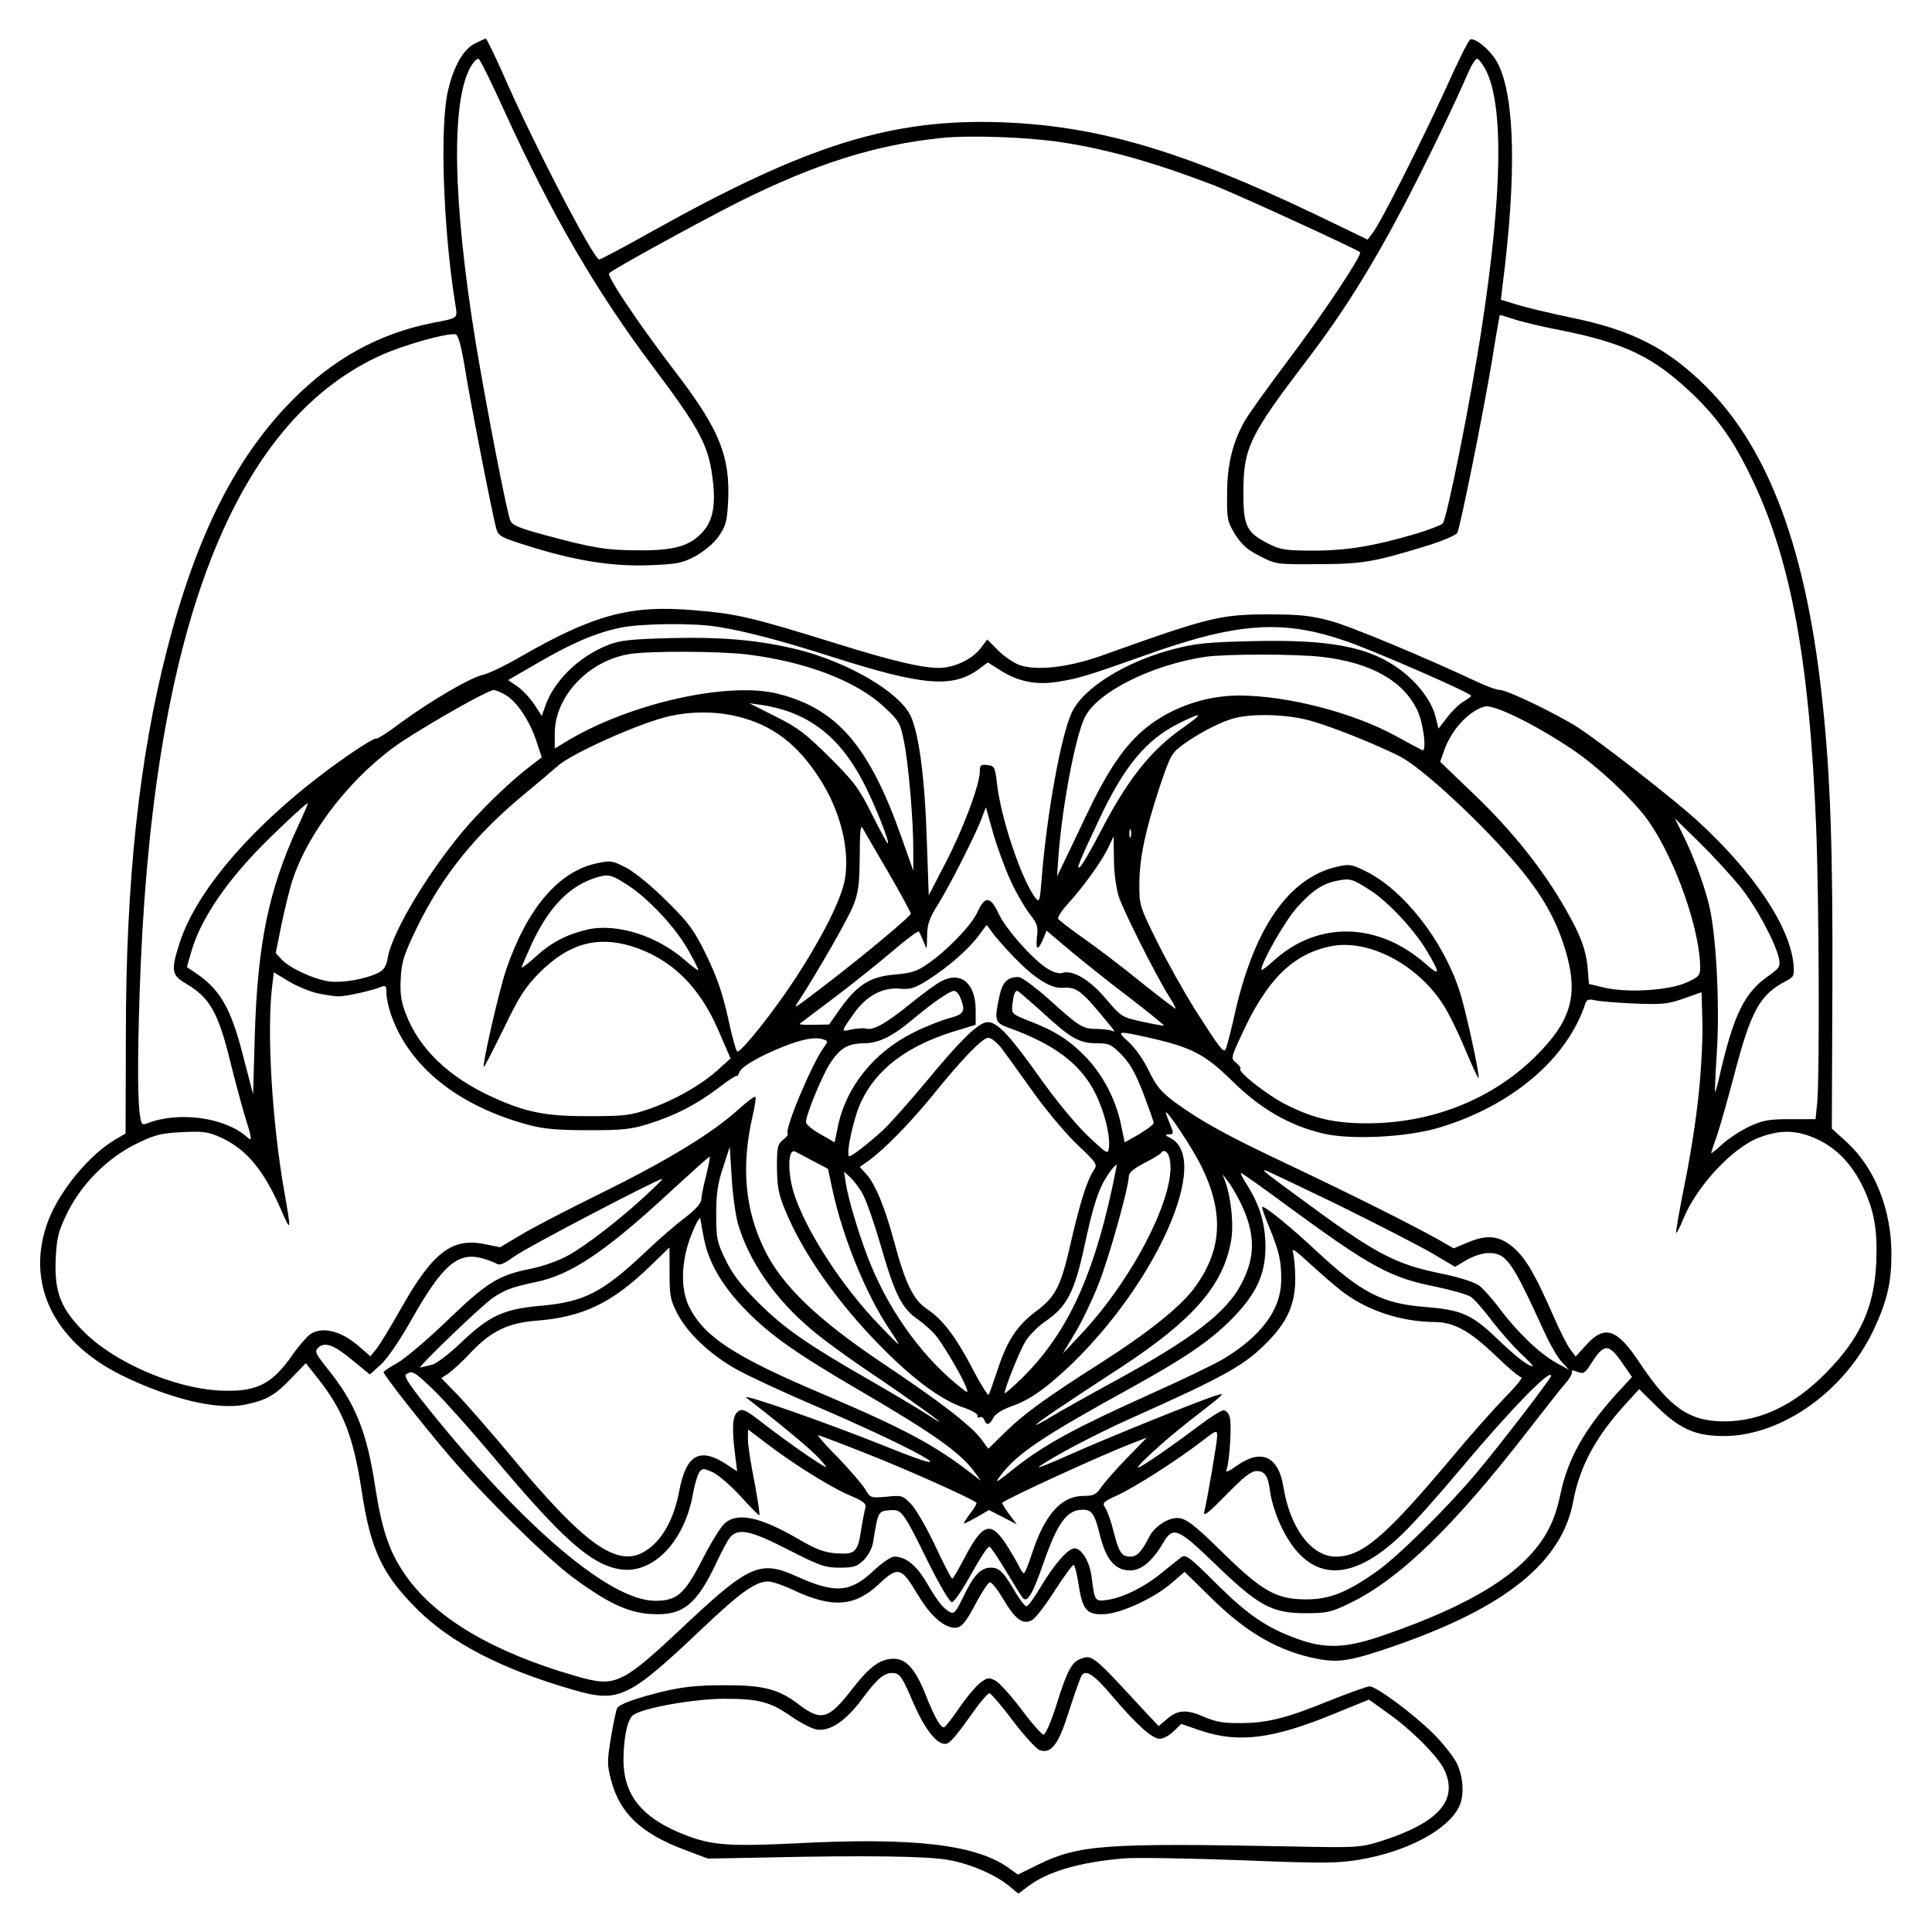 <?xml version="1.0" standalone="no"?>
<!DOCTYPE svg PUBLIC "-//W3C//DTD SVG 20010904//EN"
 "http://www.w3.org/TR/2001/REC-SVG-20010904/DTD/svg10.dtd">
<svg version="1.0" xmlns="http://www.w3.org/2000/svg"
 width="700pt" height="700pt" viewBox="0 0 700 700"
 preserveAspectRatio="xMidYMid meet">
<g transform="translate(0,700) scale(0.1,-0.1)"
fill="#000000" stroke="none">
<path d="M1722 6843 c-42 -20 -77 -80 -98 -168 -31 -125 -19 -497 25 -773 9
-58 15 -53 -82 -72 -195 -39 -358 -129 -507 -279 -206 -208 -349 -492 -455
-905 -101 -394 -149 -839 -149 -1397 l-1 -356 -36 -21 c-93 -54 -199 -181
-242 -289 -89 -226 13 -443 266 -567 177 -86 345 -126 446 -105 77 16 107 33
167 96 l52 54 42 -53 c93 -117 130 -212 160 -407 32 -215 75 -306 201 -431
122 -122 305 -217 564 -292 168 -49 201 -33 474 226 134 127 189 166 234 166
14 0 53 -13 89 -30 144 -68 225 -62 314 22 67 63 80 59 135 -33 44 -74 85
-115 126 -125 32 -8 47 7 92 93 20 37 41 68 47 70 6 2 28 -25 49 -61 43 -73
71 -94 104 -76 12 6 49 54 82 106 34 52 64 94 69 94 4 0 12 -32 18 -71 14 -94
31 -112 98 -107 63 5 183 62 242 115 l44 38 97 -95 c129 -128 249 -195 388
-221 75 -14 121 -6 277 48 403 140 605 304 646 523 23 125 80 232 188 351 l51
56 68 -67 c81 -79 140 -104 244 -103 209 3 436 166 539 388 48 103 63 169 63
275 -1 160 -61 309 -161 401 l-55 50 2 502 c2 505 -7 772 -35 1035 -57 554
-193 923 -423 1152 -140 139 -269 205 -492 250 -76 16 -164 37 -195 47 l-56
17 6 51 c51 399 45 680 -16 803 -22 45 -81 96 -101 89 -6 -2 -47 -84 -91 -183
-89 -194 -236 -486 -264 -520 l-17 -22 -195 94 c-483 230 -784 318 -1130 331
-400 14 -705 -81 -1269 -396 -99 -56 -185 -101 -190 -101 -20 0 -240 422 -351
678 -30 67 -57 122 -60 122 -3 0 -20 -8 -38 -17z m109 -253 c171 -373 328
-644 538 -923 161 -214 196 -278 211 -387 15 -102 5 -163 -32 -205 -46 -53
-104 -70 -233 -69 -119 0 -169 9 -343 56 -89 24 -116 35 -123 52 -13 31 -84
398 -124 636 -85 519 -92 886 -18 1011 10 16 22 28 27 26 5 -2 49 -90 97 -197z
m3552 157 c65 -126 61 -443 -14 -932 -39 -259 -127 -697 -142 -712 -7 -6 -50
-23 -97 -37 -149 -44 -249 -61 -370 -61 -103 0 -120 3 -164 25 -79 40 -91 63
-91 183 0 164 20 206 230 482 125 163 230 330 341 540 77 144 197 393 244 503
13 29 27 51 33 49 6 -2 19 -20 30 -40z m-1533 -263 c169 -26 342 -76 550 -156
89 -35 516 -231 528 -242 8 -9 -131 -219 -256 -385 -73 -97 -146 -198 -162
-226 -44 -78 -64 -158 -64 -266 -1 -90 1 -99 29 -145 24 -37 44 -56 90 -79 58
-30 61 -30 209 -29 162 0 205 8 394 66 57 17 107 39 112 47 11 22 94 433 126
626 14 88 27 161 28 163 2 1 23 -5 47 -13 24 -9 99 -27 166 -40 242 -48 343
-97 487 -234 84 -81 141 -159 199 -276 151 -298 222 -669 247 -1285 11 -272
13 -914 4 -1006 l-6 -59 -92 0 c-78 0 -99 -4 -147 -26 -31 -15 -75 -43 -98
-64 -22 -21 -41 -35 -41 -33 0 3 9 31 21 64 11 32 40 134 64 226 60 228 92
285 187 334 28 15 30 19 26 62 -14 138 -146 334 -351 521 -92 83 -349 283
-431 336 -77 49 -255 135 -281 135 -11 0 -45 12 -75 26 -196 92 -471 207 -542
225 -66 18 -110 23 -218 23 -179 0 -216 -9 -610 -150 -119 -42 -231 -55 -295
-34 -20 7 -55 30 -77 52 l-41 41 -25 -33 c-32 -40 -94 -69 -149 -70 -64 0
-170 25 -378 90 -304 94 -353 106 -510 119 -231 20 -364 -16 -630 -169 -55
-32 -116 -61 -135 -65 -44 -9 -191 -95 -300 -175 -45 -34 -84 -59 -87 -56 -3
3 -44 -21 -92 -54 -319 -219 -558 -484 -622 -692 -30 -94 -27 -112 25 -142 86
-50 117 -106 160 -281 15 -61 38 -147 51 -191 30 -97 30 -102 8 -82 -79 69
-243 92 -357 49 -22 -9 -24 -7 -30 36 -9 67 -7 276 4 543 54 1225 341 1957
862 2199 85 40 256 88 280 79 9 -4 20 -46 32 -119 18 -115 99 -529 114 -584 8
-27 16 -32 112 -62 171 -54 306 -76 440 -71 104 4 120 7 170 33 33 19 66 46
84 72 26 37 30 54 34 125 8 165 -31 261 -189 468 -137 179 -252 351 -242 360
16 16 336 191 471 259 275 137 492 206 732 231 108 11 317 3 440 -16z m-1250
-1755 c98 -15 237 -52 415 -109 329 -105 437 -114 532 -44 l32 24 46 -29 c64
-41 131 -54 209 -41 75 12 107 22 310 94 340 122 503 133 736 52 106 -37 450
-187 450 -197 0 -3 -12 -12 -26 -20 -15 -8 -41 -33 -59 -56 l-33 -43 -11 44
c-14 55 -62 120 -126 168 -111 84 -254 112 -540 105 -163 -4 -204 -8 -287 -30
-171 -45 -325 -141 -365 -229 -39 -84 -90 -366 -109 -602 -6 -81 -8 -87 -22
-70 -51 67 -126 289 -140 417 -7 58 -9 62 -34 65 -24 3 -28 0 -28 -23 0 -47
-59 -206 -123 -329 l-62 -120 -7 199 c-7 228 -29 389 -59 452 -41 85 -223 192
-403 238 -139 35 -276 48 -469 43 -143 -4 -181 -8 -224 -25 -106 -42 -195
-129 -227 -220 l-13 -37 -28 43 c-16 24 -44 53 -62 65 l-32 22 109 63 c126 73
207 107 294 126 74 16 267 19 356 4z m105 -100 c215 -26 400 -97 500 -192 52
-48 57 -57 70 -122 17 -82 35 -297 34 -399 l0 -71 -44 125 c-116 327 -232 462
-445 516 -184 47 -550 -37 -777 -178 l-33 -20 0 55 c0 133 121 262 269 287 71
12 325 11 426 -1z m2085 -9 c178 -21 295 -87 346 -195 22 -47 34 -151 17 -143
-5 2 -46 24 -93 50 -156 86 -396 148 -571 148 -129 0 -260 -49 -352 -130 -71
-63 -130 -153 -205 -312 -37 -79 -76 -159 -85 -178 l-17 -35 5 75 c15 189 62
434 96 502 46 91 240 188 434 218 75 11 329 11 425 0z m-2955 -140 c40 -25 87
-96 110 -170 l18 -54 -34 -26 c-70 -53 -157 -135 -227 -213 -135 -152 -281
-390 -297 -487 -5 -30 -14 -44 -33 -54 -48 -24 -131 -38 -180 -32 -57 9 -140
47 -171 79 l-22 24 21 104 c12 57 30 131 41 164 60 179 222 383 398 500 112
73 310 185 330 185 7 0 28 -9 46 -20z m1030 -61 c116 -44 200 -127 270 -267
39 -78 88 -202 82 -208 -2 -2 -27 45 -57 104 -47 95 -64 118 -154 208 -86 85
-115 108 -196 148 l-95 48 50 -7 c27 -4 72 -15 100 -26z m2830 -133 c96 -64
231 -191 282 -267 95 -139 183 -390 183 -525 0 -29 -5 -34 -52 -55 -65 -28
-214 -37 -297 -17 l-54 13 -4 50 c-5 70 -26 127 -81 222 -81 142 -191 280
-325 409 l-129 124 12 34 c26 79 89 149 149 166 32 9 178 -62 316 -154z
m-3027 119 c128 -30 220 -99 301 -225 76 -117 111 -258 92 -367 -13 -72 -82
-210 -182 -362 -72 -111 -191 -261 -207 -261 -5 0 -20 55 -34 121 -20 90 -40
148 -78 227 -45 92 -63 117 -143 196 -53 53 -115 104 -146 121 -52 27 -58 28
-109 17 -138 -29 -252 -163 -328 -385 -24 -69 -88 -347 -81 -353 1 -2 33 60
71 137 56 117 78 151 129 203 105 106 208 136 334 98 142 -44 245 -142 315
-303 l45 -104 -41 -37 c-60 -56 -160 -113 -251 -145 -72 -25 -93 -27 -220 -27
-158 -1 -230 14 -353 70 -157 72 -265 176 -312 302 -17 44 -21 73 -18 127 3
61 11 85 59 185 93 190 214 339 394 487 50 41 101 85 115 97 48 45 301 158
405 181 80 18 167 18 243 0z m1615 -44 c-116 -82 -199 -187 -298 -379 -32 -61
-64 -117 -72 -123 -16 -14 -2 21 68 169 92 196 171 292 292 352 87 43 90 37
10 -19z m464 28 c79 -22 232 -83 324 -129 81 -41 301 -245 429 -398 88 -105
138 -193 171 -302 50 -165 23 -259 -110 -390 -157 -154 -374 -240 -608 -240
-116 0 -191 17 -288 65 -67 32 -182 122 -171 132 3 3 -4 13 -15 22 -20 16 -20
17 21 105 90 196 183 288 319 317 136 29 315 -63 410 -211 20 -31 56 -104 80
-163 25 -59 46 -105 48 -103 6 6 -47 250 -69 316 -60 184 -204 368 -343 435
-47 23 -57 25 -99 15 -179 -40 -306 -227 -376 -550 -13 -58 -27 -109 -30 -113
-9 -10 -20 4 -112 148 -38 61 -99 169 -135 242 -64 129 -65 133 -65 210 1 97
21 191 73 350 40 118 43 124 88 157 58 42 140 84 188 95 70 17 192 12 270 -10z
m-3669 -386 c-105 -229 -145 -423 -155 -758 l-6 -210 -33 127 c-47 187 -86
255 -183 318 l-24 16 17 59 c31 106 111 229 231 356 61 64 183 179 190 179 2
0 -14 -39 -37 -87z m2585 -197 c20 -43 51 -96 68 -118 27 -34 31 -45 26 -83
-5 -49 4 -51 23 -6 l12 29 91 -77 c51 -42 147 -119 215 -170 67 -52 121 -95
119 -97 -1 -1 -36 5 -78 14 -75 17 -77 18 -132 83 -58 69 -120 106 -158 94
-11 -4 -33 2 -53 15 -53 32 -152 144 -178 200 -29 63 -50 65 -76 6 -21 -47
-110 -140 -182 -189 -37 -26 -58 -33 -118 -38 -88 -7 -136 -37 -198 -124 l-40
-57 -57 -1 c-31 -1 -53 1 -49 4 4 3 61 47 127 96 66 50 160 125 209 167 49 42
92 74 95 71 3 -4 11 -21 18 -38 11 -31 11 -31 12 22 1 45 8 64 42 118 42 68
137 255 158 314 l13 34 27 -96 c15 -52 44 -130 64 -173z m2640 -16 c60 -74
131 -207 143 -265 5 -27 1 -33 -40 -62 -85 -60 -123 -137 -172 -345 -9 -43
-19 -77 -20 -75 -1 1 1 63 6 137 12 177 -2 441 -29 546 -21 82 -56 174 -98
259 l-25 50 87 -85 c48 -47 114 -119 148 -160z m-3086 52 c46 -79 83 -148 83
-152 0 -10 -167 -149 -305 -255 -126 -96 -122 -94 -100 -60 64 98 179 298 197
345 18 46 22 76 23 177 0 81 3 116 9 105 5 -9 47 -82 93 -160z m880 126 c-3
-7 -5 -2 -5 12 0 14 2 19 5 13 2 -7 2 -19 0 -25z m-61 -81 c0 -50 8 -104 18
-137 18 -53 134 -285 183 -362 13 -21 23 -40 23 -43 0 -2 -58 42 -128 98 -70
57 -165 129 -210 160 -45 32 -84 62 -88 68 -3 5 12 29 34 53 56 61 123 154
147 204 11 23 20 42 20 42 0 0 0 -37 1 -83z m-1760 -95 c76 -50 173 -154 218
-235 20 -35 36 -67 36 -71 0 -4 -21 11 -47 34 -102 90 -249 136 -355 112 -75
-18 -130 -46 -188 -99 -27 -25 -50 -42 -50 -38 0 3 16 40 35 82 60 130 131
206 222 239 56 19 64 18 129 -24z m2692 -20 c63 -41 155 -140 199 -213 53 -88
52 -99 -2 -51 -172 151 -388 156 -547 14 -26 -24 -48 -40 -48 -36 0 28 88 181
131 228 56 62 94 86 149 96 43 8 52 5 118 -38z m-1293 -241 c70 -73 131 -112
171 -110 57 4 69 -5 183 -145 9 -11 10 -16 3 -12 -6 4 -31 7 -55 8 -55 0 -65
7 -174 105 -54 48 -101 83 -113 83 -40 0 -58 -18 -69 -70 -19 -89 -17 -96 37
-115 165 -60 258 -131 311 -237 32 -64 54 -152 49 -195 -3 -27 -5 -26 -77 42
-45 43 -115 128 -179 218 -112 158 -157 203 -193 192 -35 -11 -96 -72 -214
-215 -62 -74 -132 -153 -156 -175 -56 -51 -118 -99 -123 -94 -11 12 18 143 44
197 55 117 163 200 330 253 l85 26 0 56 c-1 95 -54 139 -124 102 -17 -8 -66
-44 -109 -79 -90 -73 -137 -100 -163 -93 -10 3 -34 1 -54 -3 -39 -9 -39 -10 9
58 44 63 103 95 164 90 40 -4 55 1 102 30 74 47 148 111 185 161 l30 40 20
-27 c10 -15 46 -56 80 -91z m-2524 -130 c28 -6 62 -11 77 -11 28 0 124 22 155
35 14 6 17 2 17 -22 0 -16 7 -51 16 -77 65 -190 243 -333 500 -402 52 -14 105
-19 214 -19 125 0 156 3 220 23 98 31 173 70 254 131 36 28 66 47 67 43 0 -4
4 3 9 15 6 14 39 36 92 62 97 46 167 66 204 57 25 -7 25 -8 10 -29 -45 -62
-145 -301 -132 -315 3 -2 -5 -13 -17 -22 -20 -16 -22 -27 -22 -102 1 -68 6
-96 30 -153 64 -157 195 -342 354 -501 114 -115 214 -188 293 -214 29 -10 52
-23 50 -30 -1 -6 2 -9 8 -5 5 3 13 -1 16 -9 8 -22 19 -20 33 7 7 14 33 30 64
41 69 24 126 65 216 150 314 302 510 748 361 823 -18 9 -20 13 -7 13 21 0 21
2 3 45 -8 19 -13 35 -11 35 9 0 95 -130 125 -190 87 -173 79 -312 -26 -451
-51 -67 -168 -160 -334 -266 -200 -127 -282 -187 -349 -253 l-60 -59 -26 35
c-39 51 -152 138 -359 276 -235 158 -361 279 -425 408 -72 146 -86 301 -45
483 9 38 14 71 11 73 -3 3 -31 -18 -63 -47 -94 -85 -255 -183 -492 -300 -122
-60 -256 -129 -296 -154 l-74 -44 -55 11 c-118 25 -189 -29 -303 -231 -37 -66
-78 -133 -90 -148 l-22 -27 -38 33 c-66 59 -137 77 -181 46 -12 -9 -41 -42
-64 -75 -76 -109 -133 -135 -268 -128 -163 10 -373 101 -482 208 -89 87 -113
148 -107 272 4 75 9 96 42 164 52 105 145 198 250 250 68 33 88 38 166 42 78
4 94 1 142 -20 91 -43 152 -115 215 -258 38 -88 39 -84 13 63 -44 250 -64 577
-44 743 l6 51 55 -33 c30 -18 77 -37 104 -43z m2329 -17 c19 -49 13 -59 -41
-73 -29 -8 -88 -31 -131 -53 -142 -71 -243 -197 -272 -339 l-12 -58 -52 30
c-29 16 -52 36 -52 43 0 27 61 175 90 217 35 52 62 68 120 69 53 0 104 25 175
85 73 61 136 105 152 105 7 0 18 -12 23 -26z m296 -51 c103 -95 134 -113 198
-113 45 0 53 -4 91 -43 30 -31 51 -69 78 -140 20 -53 37 -101 37 -106 0 -5
-24 -23 -52 -40 l-53 -30 -13 62 c-18 90 -64 179 -124 243 -60 63 -113 98
-207 134 -65 26 -66 26 -63 60 4 36 9 50 18 50 3 0 43 -35 90 -77z m2379 -293
c-8 -85 -31 -233 -51 -329 -19 -95 -33 -175 -31 -178 2 -2 14 21 26 51 49 119
179 259 276 295 78 29 137 27 210 -7 72 -34 126 -92 166 -175 40 -85 52 -154
47 -271 -7 -163 -59 -276 -183 -401 -115 -117 -238 -175 -368 -175 -126 0
-198 50 -306 212 -82 124 -126 139 -193 66 l-39 -43 -19 25 c-11 14 -38 68
-61 120 -64 147 -99 207 -140 245 -52 47 -97 54 -167 25 l-55 -23 -56 32 c-92
52 -322 167 -546 273 -222 105 -313 155 -409 225 -48 36 -66 57 -93 112 -18
39 -50 84 -73 105 -46 42 -44 42 70 17 159 -36 205 -60 306 -159 101 -99 202
-158 324 -188 99 -25 306 -15 423 20 264 79 465 249 531 450 5 14 12 17 34 12
15 -4 79 -9 142 -12 101 -4 123 -2 180 18 l65 23 3 -105 c2 -58 -4 -175 -13
-260z m-2527 163 c16 -21 67 -92 114 -158 47 -66 119 -152 161 -192 72 -68 74
-72 60 -93 -23 -33 -49 -113 -82 -257 -37 -164 -56 -201 -127 -254 -68 -50
-105 -106 -140 -213 -15 -45 -29 -85 -32 -90 -2 -4 -29 38 -58 94 -61 117
-109 180 -165 217 -49 32 -79 93 -119 243 -34 127 -70 213 -103 248 l-22 24
30 21 c58 42 148 133 233 237 110 136 182 210 203 210 10 0 31 -17 47 -37z
m-954 -638 c40 -135 135 -273 267 -383 39 -34 148 -113 243 -176 166 -113 293
-207 171 -128 -33 21 -125 76 -205 122 -225 129 -308 187 -401 279 -63 63 -95
104 -120 156 -31 64 -34 77 -34 165 0 74 5 112 25 170 l24 75 7 -110 c3 -60
14 -137 23 -170z m269 230 l57 -30 16 -75 c38 -176 123 -382 207 -507 20 -29
34 -53 32 -53 -2 0 -32 30 -66 66 -132 135 -263 335 -309 470 -27 77 -27 173
0 162 4 -2 32 -16 63 -33z m1291 19 c43 -111 -119 -439 -321 -652 l-63 -67 45
75 c25 41 63 121 85 177 39 98 110 353 110 392 0 12 19 28 56 47 30 15 57 32
60 36 8 13 21 9 28 -8z m-1675 -71 c-10 -38 -18 -78 -18 -89 -1 -14 -21 -37
-58 -65 -32 -24 -97 -80 -144 -125 -156 -147 -222 -181 -379 -195 -136 -12
-187 -36 -289 -133 -45 -43 -91 -78 -107 -81 -16 -4 -34 -8 -41 -10 -17 -5
222 225 262 252 44 30 71 40 157 58 128 26 256 113 493 333 72 66 133 121 136
121 3 1 -3 -29 -12 -66z m1470 -50 c-72 -330 -167 -530 -328 -688 -34 -33 -61
-56 -61 -53 0 19 56 157 76 189 13 21 44 52 68 69 82 55 109 108 145 275 27
124 44 183 66 226 15 30 44 69 51 69 1 0 -7 -39 -17 -87z m814 -56 c138 -68
292 -147 341 -175 l88 -52 42 25 c24 14 59 25 78 25 66 0 84 -25 203 -285 20
-44 48 -93 63 -109 l27 -29 -44 24 c-59 32 -139 107 -204 193 -28 38 -64 78
-79 89 -15 11 -73 30 -138 43 -167 34 -238 72 -510 273 -128 94 -137 101 -127
101 4 0 121 -56 260 -123z m-1718 38 c13 -22 42 -105 65 -184 52 -181 77 -231
135 -271 24 -17 55 -45 69 -63 31 -41 93 -147 106 -182 10 -26 8 -25 -38 13
-135 113 -250 279 -318 457 -35 92 -70 209 -79 265 l-7 45 22 -20 c12 -11 33
-38 45 -60z m1539 -44 c303 -222 372 -260 538 -293 57 -12 113 -28 126 -36 13
-8 47 -47 77 -87 30 -39 77 -92 104 -118 28 -26 48 -47 45 -47 -17 0 -59 32
-130 100 -93 89 -129 104 -264 115 -152 12 -229 52 -390 202 -96 90 -190 166
-197 160 -2 -2 10 -36 26 -74 36 -88 44 -123 43 -195 -2 -104 -72 -198 -208
-281 -34 -20 -158 -80 -275 -132 -262 -118 -373 -178 -480 -262 -72 -58 -78
-61 -53 -28 60 79 151 140 469 315 197 109 286 169 366 249 90 91 123 161 124
261 0 85 -20 152 -65 224 -16 25 -27 46 -24 46 4 0 79 -53 168 -119z m-170 13
c55 -113 56 -197 3 -297 -55 -104 -176 -197 -462 -353 -88 -48 -188 -104 -223
-125 -34 -21 -61 -35 -58 -31 6 9 89 66 306 207 261 171 371 296 400 457 11
57 1 155 -20 215 l-10 28 19 -25 c11 -14 31 -48 45 -76z m-2154 25 c-91 -85
-215 -181 -282 -218 -32 -18 -90 -39 -135 -48 -117 -23 -160 -50 -306 -191
-73 -70 -154 -138 -180 -152 -26 -14 -47 -28 -47 -32 0 -10 140 -188 238 -303
128 -149 345 -363 446 -439 125 -93 203 -130 286 -134 115 -7 165 34 239 193
18 38 39 78 48 87 29 32 75 22 209 -47 114 -58 133 -65 186 -65 52 0 63 4 88
28 17 18 31 44 34 68 17 106 18 109 58 112 45 4 48 1 143 -192 41 -82 76 -141
84 -141 8 0 39 46 70 102 31 56 60 101 66 99 5 -1 32 -42 61 -90 28 -47 55
-91 61 -97 16 -16 36 19 73 126 52 149 86 195 143 195 33 0 43 -14 63 -95 22
-87 55 -125 109 -125 40 0 81 34 120 101 36 60 52 53 188 -78 156 -151 205
-178 327 -178 77 0 92 3 160 36 179 86 378 279 645 624 60 77 121 155 137 173
16 18 26 37 23 43 -4 5 4 5 19 -1 24 -9 28 -6 50 28 48 76 64 76 115 2 l34
-49 -58 -63 c-114 -126 -175 -235 -201 -360 -21 -103 -56 -169 -128 -241 -102
-101 -274 -191 -531 -278 -123 -41 -197 -43 -297 -6 -110 40 -177 86 -292 200
-96 96 -110 106 -126 95 -9 -7 -42 -33 -71 -57 -62 -51 -143 -91 -199 -98 -43
-6 -44 -4 -55 84 -7 55 -36 103 -62 103 -23 0 -73 -57 -122 -139 -23 -39 -46
-71 -52 -71 -5 0 -22 21 -37 46 -46 79 -61 94 -92 94 -37 0 -63 -28 -101 -108
-25 -52 -33 -61 -47 -53 -24 13 -44 37 -86 109 -37 62 -75 92 -116 92 -12 0
-45 -23 -75 -51 -85 -80 -139 -84 -282 -19 -126 57 -170 38 -384 -162 -251
-236 -265 -243 -415 -200 -295 85 -502 207 -610 358 -62 86 -89 165 -114 323
-30 202 -73 308 -172 430 -45 57 -49 64 -35 78 23 23 58 10 126 -47 l61 -50
40 36 c24 22 69 88 114 168 109 192 165 241 253 217 21 -6 45 -15 53 -20 10
-7 28 1 64 27 41 31 520 281 536 281 3 0 -24 -27 -60 -60z m211 -159 c17 -83
62 -162 137 -242 91 -97 184 -164 413 -298 283 -165 377 -232 429 -302 l24
-33 -30 23 c-135 105 -244 164 -545 292 -316 134 -425 205 -480 311 -35 66
-32 171 7 268 16 40 30 65 32 55 1 -11 7 -44 13 -74z m-125 -122 c0 -83 3 -99
28 -147 37 -71 115 -145 210 -200 42 -24 165 -81 274 -128 384 -164 599 -286
272 -154 -224 90 -535 198 -505 176 118 -91 227 -181 260 -216 22 -23 33 -38
25 -34 -38 21 -142 94 -216 151 -72 56 -83 62 -100 50 -20 -15 -23 -56 -11
-154 l8 -63 -38 25 c-98 64 -147 36 -172 -96 -19 -103 -63 -182 -125 -219 -99
-60 -217 23 -481 341 -71 85 -158 185 -192 221 l-64 66 26 17 c13 9 51 43 82
77 74 77 134 106 238 114 165 13 271 63 407 194 40 39 73 71 73 71 1 0 1 -42
1 -92z m2429 -61 c93 -74 217 -116 345 -117 68 -1 125 -32 217 -120 45 -44 88
-80 95 -80 7 0 -19 -33 -58 -72 -39 -40 -128 -140 -197 -223 -238 -283 -322
-355 -417 -355 -88 0 -166 103 -190 253 -18 111 -80 139 -168 77 -32 -23 -43
-27 -38 -14 11 28 19 160 12 188 -4 15 -13 26 -23 26 -9 0 -50 -26 -92 -58
-71 -54 -176 -128 -211 -147 -38 -20 86 94 180 167 130 101 131 102 100 93
-51 -14 -401 -156 -531 -214 -74 -33 -125 -54 -114 -45 44 33 197 114 330 174
354 158 422 197 508 289 64 69 89 128 90 216 0 39 -4 81 -8 95 -6 20 5 13 56
-34 35 -32 86 -77 114 -99z m-3283 -364 c39 -38 138 -149 221 -248 246 -293
350 -385 455 -401 118 -18 233 101 263 275 6 33 16 67 23 77 12 15 15 15 50
-1 20 -10 65 -49 99 -86 34 -38 65 -69 68 -69 3 0 -5 53 -17 118 -13 64 -24
134 -24 155 l0 38 58 -44 c97 -75 235 -162 306 -193 57 -24 66 -32 61 -49 -3
-11 -10 -46 -15 -78 -12 -81 -22 -90 -90 -85 -43 3 -73 14 -136 51 -143 83
-224 99 -270 56 -14 -13 -50 -72 -80 -131 -64 -124 -91 -148 -170 -148 -162 0
-472 262 -816 689 -75 93 -97 126 -86 132 22 14 28 11 100 -58z m4048 52 c0
-9 -188 -254 -269 -350 -105 -125 -283 -302 -362 -358 -109 -77 -171 -102
-259 -102 -105 1 -156 29 -295 165 -110 108 -139 130 -170 130 -35 0 -83 -32
-101 -68 -28 -55 -44 -72 -69 -72 -31 0 -41 15 -60 90 -9 36 -22 74 -30 86
-12 19 -10 22 45 47 63 29 213 125 303 194 54 42 57 43 57 20 0 -23 -35 -226
-47 -276 -4 -18 17 -1 79 62 64 66 91 87 111 87 31 0 42 -18 50 -82 4 -26 19
-76 35 -110 96 -211 251 -223 444 -35 41 39 136 146 212 237 178 212 326 364
326 335z m-2482 -281 c143 -56 387 -165 400 -179 2 -2 -8 -20 -23 -39 -15 -20
-25 -36 -22 -36 3 0 24 11 48 24 l42 25 51 -26 50 -26 -28 37 c-15 21 -26 39
-25 41 20 17 353 170 469 215 l55 21 -71 -73 c-39 -40 -81 -88 -93 -105 -19
-28 -28 -33 -64 -33 -82 0 -142 -67 -189 -212 -12 -38 -25 -68 -28 -68 -4 0
-12 12 -19 27 -7 14 -28 50 -47 80 -57 85 -85 73 -155 -62 -19 -36 -36 -65
-39 -65 -3 0 -30 52 -60 116 -30 64 -69 132 -87 152 -32 34 -35 35 -91 29 -58
-5 -59 -4 -77 27 -10 17 -54 68 -98 114 -45 45 -77 82 -73 82 4 0 83 -30 174
-66z"/>
<path d="M3914 989 c-31 -11 -49 -46 -86 -165 -19 -61 -40 -109 -47 -109 -6 0
-42 40 -79 90 -37 49 -79 96 -94 105 -25 13 -29 13 -55 -6 -15 -11 -50 -52
-76 -90 -26 -38 -51 -70 -56 -72 -12 -4 -34 34 -67 117 -37 93 -70 131 -116
131 -48 0 -88 -29 -149 -108 -87 -113 -113 -120 -197 -56 -72 55 -129 69 -272
68 -95 0 -148 -6 -219 -23 -101 -25 -156 -45 -165 -60 -3 -5 -13 -51 -22 -104
-14 -86 -15 -100 0 -156 31 -120 107 -193 266 -253 l85 -32 210 4 c361 8 586
5 662 -9 79 -14 171 -54 220 -95 l33 -27 33 25 c73 56 192 90 354 103 47 3
237 0 422 -7 297 -12 347 -11 426 2 172 29 317 106 360 189 21 39 18 106 -5
157 -11 24 -50 74 -87 111 -73 72 -206 171 -231 171 -8 0 -70 -22 -138 -49
-161 -66 -232 -84 -329 -84 -61 -1 -91 5 -129 21 -64 29 -98 28 -136 -5 l-32
-27 -47 50 c-193 209 -193 210 -237 193z m-607 -154 c44 -102 89 -159 121
-153 15 3 32 22 112 134 20 27 40 49 45 49 6 -1 44 -45 85 -100 41 -54 85
-102 97 -106 42 -15 69 21 107 144 20 62 40 118 45 126 15 24 46 3 114 -78 86
-101 142 -151 169 -151 12 0 35 12 50 27 l28 27 72 -25 c137 -45 260 -30 485
63 l123 50 67 -48 c87 -61 184 -159 206 -206 52 -111 -21 -193 -233 -260 -72
-22 -84 -23 -325 -18 -675 13 -766 6 -914 -66 l-73 -36 -29 21 c-119 88 -346
115 -779 92 -232 -11 -299 -7 -391 28 -161 61 -231 145 -230 278 1 82 15 144
35 159 36 26 220 59 331 59 126 0 166 -11 245 -66 30 -21 69 -41 87 -45 48 -9
105 28 165 108 58 79 84 100 118 96 21 -3 31 -18 67 -103z"/>
</g>
</svg>
